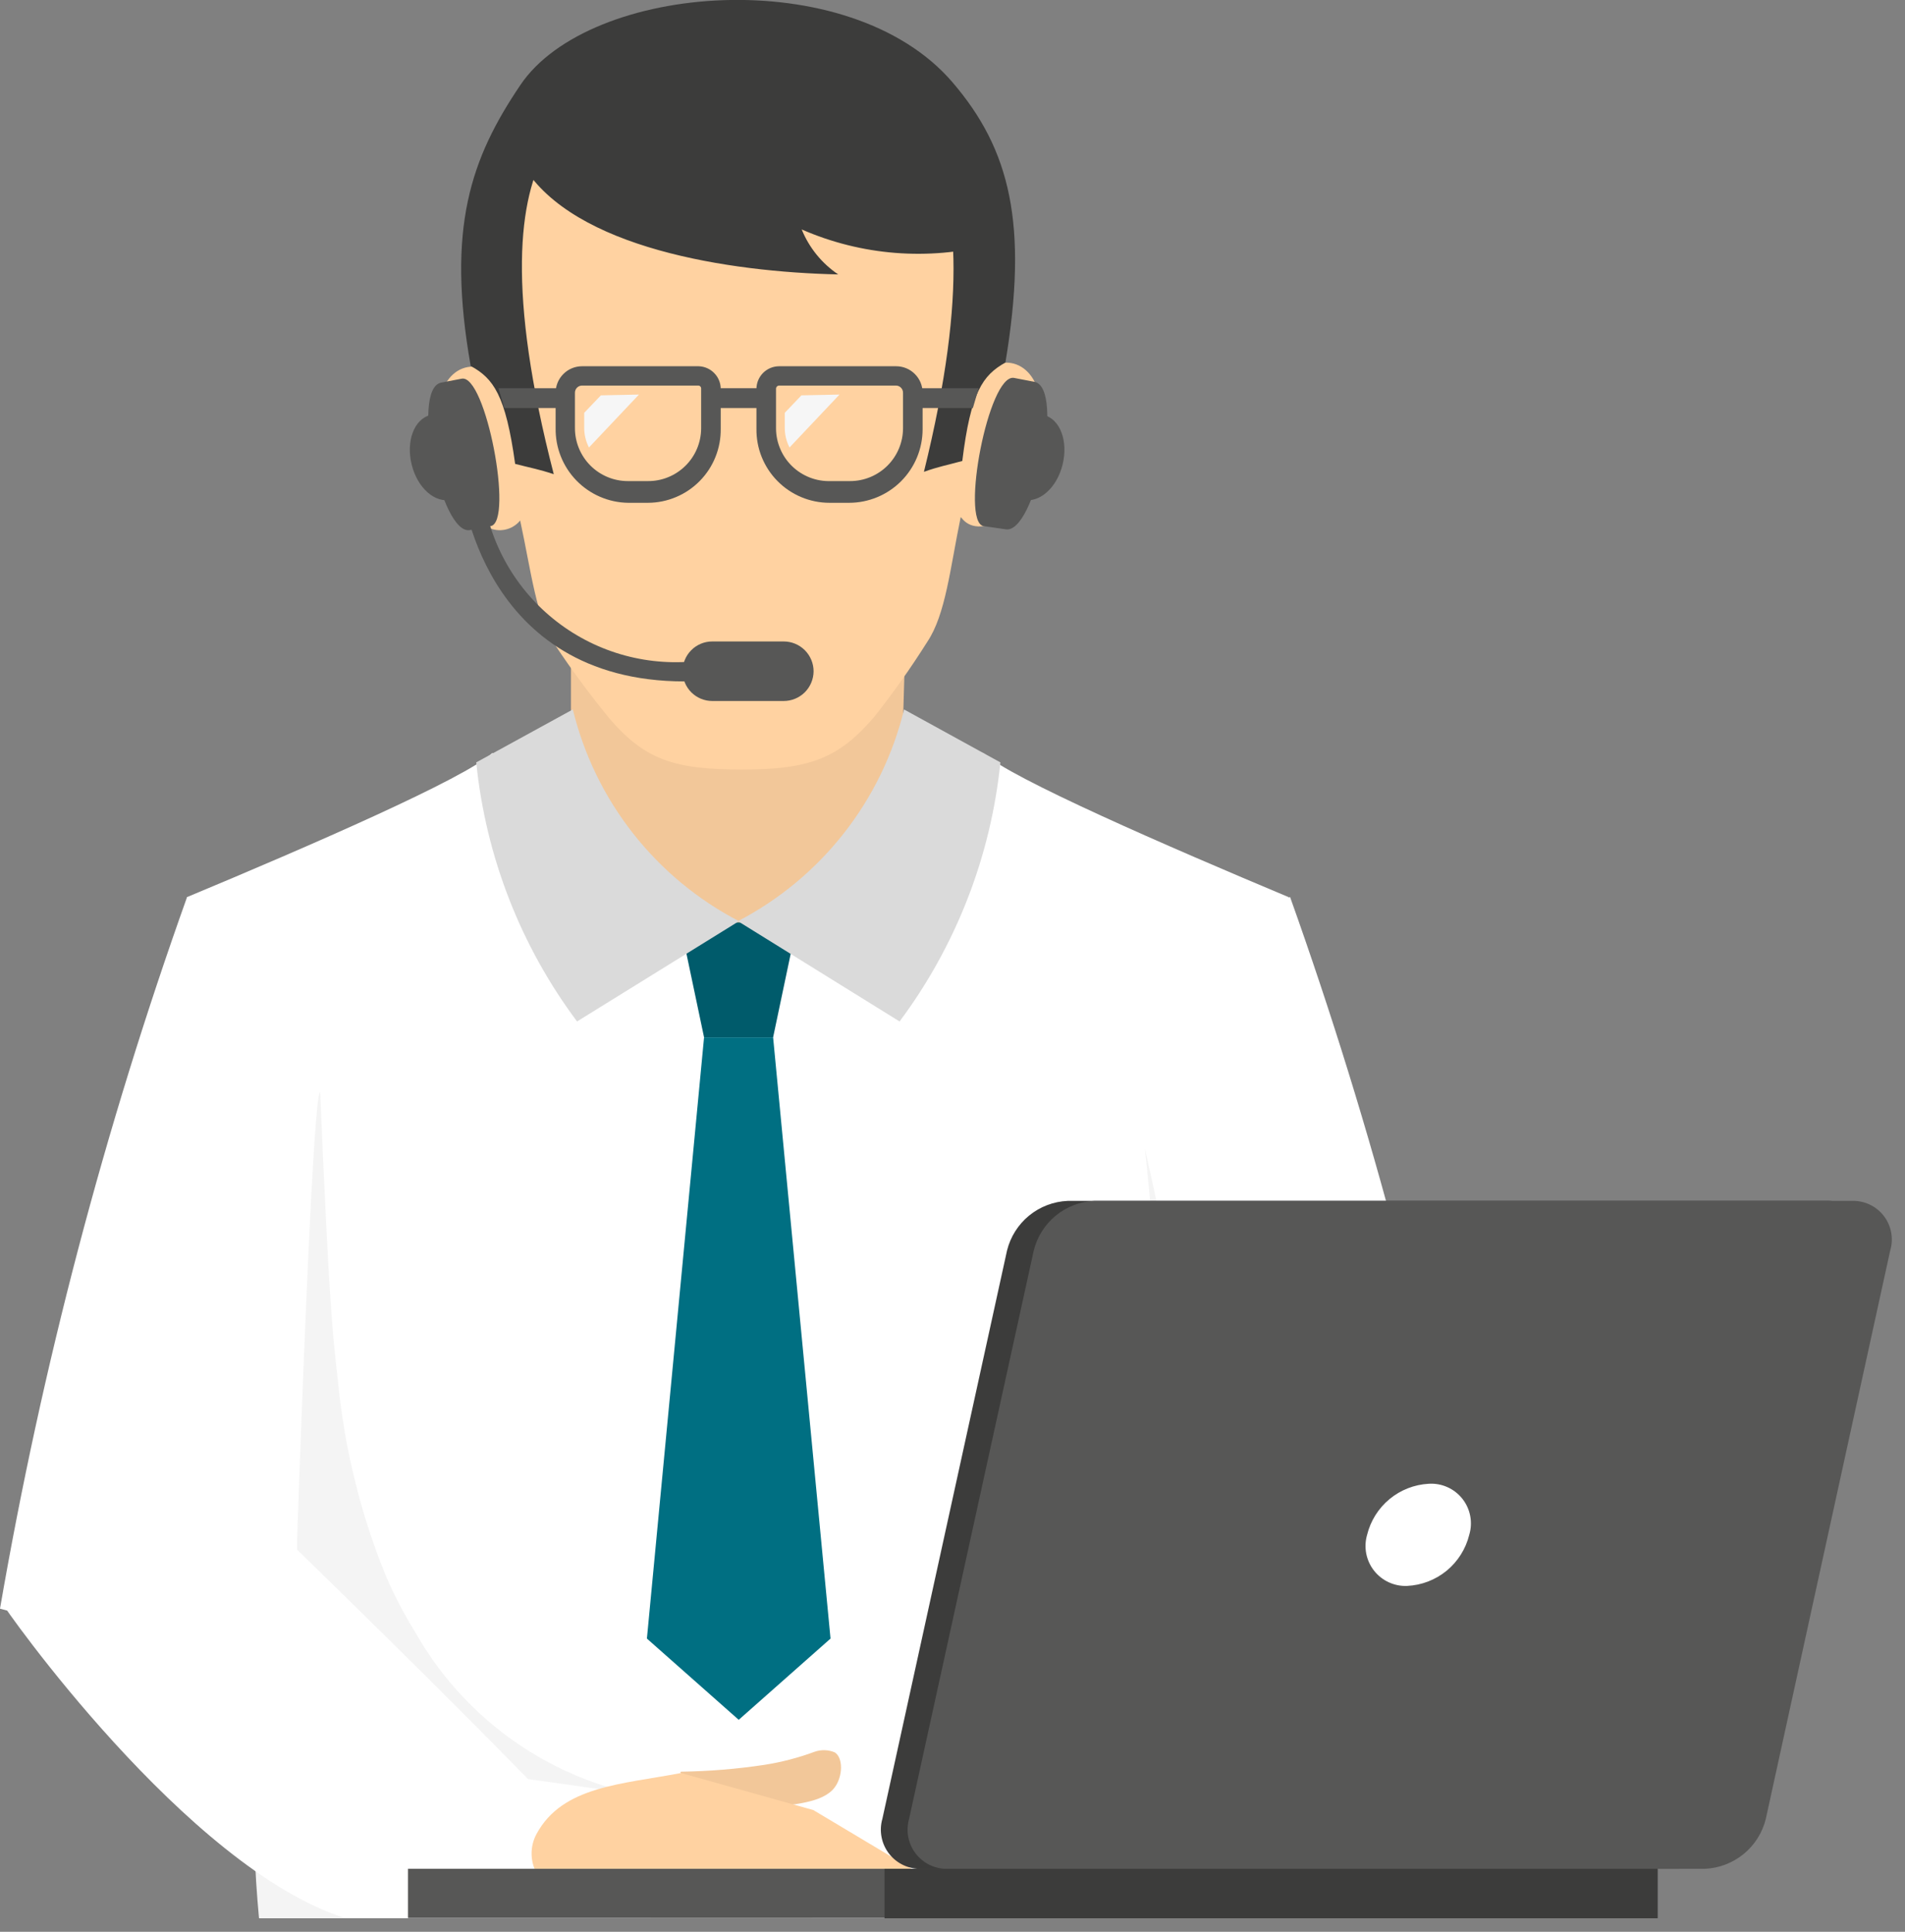 <svg width="72" height="73" viewBox="0 0 72 73" fill="none" xmlns="http://www.w3.org/2000/svg">
<rect x="0" y="0" width="72" height="73" fill="#808080" stroke="none"/>
<g clip-path="url(#clip0)">
<path d="M9.89 63.39L0 60.79C1.583 51.641 3.948 42.644 7.07 33.9L17 36.5L9.89 63.39Z" fill="white"/>
<path d="M45.94 63.39L55.83 60.79C54.248 51.641 51.882 42.644 48.76 33.9L38.87 36.5L45.94 63.39Z" fill="white"/>
<path d="M55.83 60.48V60.56L55.71 60.83C55.36 61.63 54.99 62.41 54.61 63.19C54.17 64.09 53.71 64.99 53.24 65.86C52.03 68.11 50.7 70.32 49.24 72.49H37.69C37.81 72.14 37.92 71.79 38.05 71.49C39.33 67.774 41.095 64.244 43.3 60.99C43.76 60.31 44.3 59.64 44.75 58.99L45.55 57.99C45.67 57.85 45.79 57.73 45.9 57.59C46.55 56.83 47.23 56.11 47.9 55.42L55.73 60.51L55.83 60.48Z" fill="white"/>
<path d="M46.54 50.8C46.085 53.01 45.874 55.264 45.91 57.52C45.91 59.45 46 61.4 46.08 63.36C46.16 64.97 46.23 66.59 46.24 68.19C46.249 69.626 46.183 71.061 46.04 72.49H9.79C9.618 70.665 9.558 68.832 9.61 67C9.61 65.78 9.69 64.55 9.75 63.33C9.84 61.33 9.94 59.42 9.93 57.49C9.958 55.233 9.743 52.981 9.29 50.77C8.47 47.09 8.14 42.39 7.07 33.9C11.63 32 17.62 29.4 18.6 28.46C20.105 28.9 21.655 29.165 23.22 29.25C25.06 29.42 26.89 29.53 27.89 29.63C29.89 29.42 35.24 29.21 37.17 28.46C38.17 29.4 44.17 32 48.7 33.9C47.69 42.42 47.37 47.12 46.54 50.8Z" fill="white"/>
<path d="M26.61 39.2L25.69 34.83L27.92 34.77L30.14 34.83L29.22 39.2H26.61Z" fill="#005B6B"/>
<path d="M26.61 39.2L24.45 61.92L27.92 64.99L31.39 61.92L29.22 39.2H26.61Z" fill="#006F82"/>
<path opacity="0.05" d="M30.75 72.49H11.45H9.79C9.618 70.665 9.558 68.832 9.61 67C10.006 66.813 10.352 66.534 10.618 66.186C10.885 65.838 11.063 65.431 11.14 65C11.14 65 11.14 61.13 11.23 59.13C11.23 58.8 11.23 58.52 11.23 58.31C11.225 58.257 11.225 58.203 11.23 58.15C11.41 52.93 11.85 41.27 12.1 41.27C12.17 42.88 12.24 44.47 12.32 46.07C12.42 48.13 12.53 50.2 12.78 52.26C13.024 54.735 13.62 57.163 14.55 59.47C14.875 60.239 15.26 60.981 15.7 61.69C16.576 63.235 17.768 64.578 19.198 65.631C20.628 66.684 22.265 67.423 24 67.8C21.28 67.41 18.54 67.03 15.81 66.66L14.53 66.48C15.096 67.006 15.712 67.475 16.37 67.88C20.52 70.49 26 70.87 30.75 72.49Z" fill="#1D1D1B"/>
<path opacity="0.05" d="M54.58 63.19C54.14 64.09 53.68 64.99 53.21 65.86C52 68.11 50.67 70.32 49.21 72.49H45.06H36C36.736 72.261 37.434 71.924 38.07 71.49C40.305 69.728 41.877 67.26 42.53 64.49C42.865 63.337 43.128 62.165 43.32 60.98C43.39 60.58 43.44 60.18 43.5 59.76C43.68 58.31 43.78 56.84 43.83 55.4C43.899 51.392 43.712 47.384 43.27 43.4C44.376 48.207 45.145 53.086 45.57 58C45.57 58.07 45.57 58.15 45.57 58.23C45.57 58.72 45.64 60.51 45.64 62.4C45.64 64.57 45.69 66.89 45.71 67.49C45.823 67.785 46.001 68.052 46.23 68.27C47.84 69.74 51 66.69 54.58 63.19Z" fill="#1D1D1B"/>
<path d="M21.58 23.44V25.36V27.42V28.34L21.69 34.94L25.61 34.86H27.72H28H29.94L33.94 34.78L34.12 28.42V27.61L34.18 25.56V23.87L21.58 23.44Z" fill="#F2C799"/>
<path d="M27.82 1.15C33.5 1.13 38 4.87 37.61 11.6C37.562 12.375 37.465 13.147 37.32 13.91C38.58 13.19 39.69 14.44 39.24 16.36C38.93 17.7 38.24 19.52 37.53 19.79C36.63 20.12 36.36 19.56 36.31 19.54C35.91 21.48 35.74 23.22 35.05 24.25C34.434 25.228 33.767 26.173 33.05 27.08C31.71 28.65 30.61 29.08 28.05 29.08C25.5 29.08 24.39 28.72 23.05 27.17C22.31 26.269 21.615 25.331 20.97 24.36C20.27 23.36 20.08 21.61 19.66 19.67C19.516 19.845 19.317 19.966 19.096 20.014C18.874 20.061 18.643 20.031 18.44 19.93C17.69 19.67 17.01 17.86 16.68 16.52C16.21 14.61 17.3 13.35 18.57 14.05C18.414 13.288 18.308 12.516 18.25 11.74C17.67 5 22.15 1.2 27.82 1.15Z" fill="#FFD2A1"/>
<path d="M36 3.11C38.18 5.65 38.87 8.48 38 13.7C37.14 14.18 36.69 14.82 36.37 17.42C35.75 17.59 35.48 17.63 34.92 17.83C38.33 4 33 3.73 31.49 3.44C29.061 3.217 26.616 3.233 24.19 3.49C22.72 3.79 17.36 4.11 20.93 17.92C20.36 17.73 20.09 17.69 19.47 17.53C19.11 14.93 18.65 14.3 17.79 13.83C16.87 8.62 17.79 5.99 19.67 3.21C22.27 -0.65 32.1 -1.44 36 3.11Z" fill="#3C3C3B"/>
<path d="M24.44 1.18C23.732 1.214 23.043 1.427 22.44 1.8C21.56 2.28 19.33 5.52 19.79 6.28C21.69 9.38 27.55 10.28 31.68 10.37C31.061 9.953 30.581 9.361 30.3 8.67C32.556 9.656 35.077 9.857 37.46 9.24C36.873 7.159 35.812 5.242 34.36 3.64C33.029 2.486 31.4 1.73 29.66 1.46C27.933 1.202 26.185 1.108 24.44 1.18Z" fill="#3C3C3B"/>
<path d="M21.81 38.6C19.675 35.743 18.358 32.359 18 28.81L21.65 26.81C22.065 28.514 22.84 30.11 23.924 31.49C25.007 32.87 26.373 34.002 27.93 34.81L21.81 38.6Z" fill="#DADADA"/>
<path d="M34 38.6C36.132 35.741 37.449 32.358 37.81 28.81L34.17 26.81C33.753 28.514 32.977 30.109 31.894 31.488C30.811 32.868 29.446 34 27.89 34.81L34 38.6Z" fill="#DADADA"/>
<path d="M18.55 19.88L17.77 20.03C16.66 20.26 15.51 14.7 16.67 14.46L17.45 14.31C18.36 14.13 19.42 19.71 18.55 19.88Z" fill="#575756"/>
<path d="M17.78 17C18 17.89 17.69 18.73 17.07 18.88C16.45 19.03 15.78 18.45 15.56 17.56C15.34 16.67 15.65 15.84 16.27 15.68C16.89 15.52 17.56 16.12 17.78 17Z" fill="#575756"/>
<path d="M37.17 19.88L38 20C39.11 20.23 40.26 14.67 39.1 14.43L38.32 14.28C37.36 14.13 36.3 19.71 37.17 19.88Z" fill="#575756"/>
<path d="M37.94 17C37.72 17.89 38.03 18.73 38.65 18.88C39.27 19.03 39.94 18.45 40.16 17.56C40.38 16.67 40.07 15.84 39.45 15.68C38.83 15.52 38.16 16.12 37.94 17Z" fill="#575756"/>
<path d="M25.88 25.75C18.15 25.75 17.44 18.38 17.44 18.31L18.21 18.24C18.285 19.205 18.549 20.147 18.988 21.009C19.428 21.872 20.033 22.64 20.77 23.268C21.507 23.896 22.361 24.373 23.282 24.67C24.204 24.967 25.175 25.079 26.14 25V25.77L25.88 25.75Z" fill="#575756"/>
<path d="M30.75 25.37C30.747 25.668 30.627 25.953 30.416 26.163C30.204 26.372 29.918 26.49 29.62 26.49H26.92C26.623 26.49 26.338 26.372 26.128 26.162C25.918 25.952 25.8 25.667 25.8 25.37C25.799 25.222 25.827 25.075 25.882 24.938C25.938 24.801 26.02 24.677 26.125 24.572C26.229 24.466 26.352 24.383 26.489 24.326C26.626 24.269 26.772 24.24 26.92 24.24H29.62C29.92 24.24 30.207 24.359 30.419 24.571C30.631 24.783 30.75 25.07 30.75 25.37Z" fill="#575756"/>
<path d="M26.5 16.2V14.69C26.501 14.675 26.5 14.659 26.495 14.645C26.49 14.63 26.482 14.617 26.471 14.606C26.461 14.594 26.449 14.585 26.434 14.579C26.421 14.573 26.405 14.57 26.39 14.57H22C21.928 14.57 21.86 14.598 21.809 14.649C21.758 14.7 21.73 14.768 21.73 14.84V16.18C21.73 16.71 21.941 17.219 22.316 17.594C22.691 17.969 23.2 18.18 23.73 18.18H24.48C24.743 18.183 25.003 18.134 25.247 18.035C25.491 17.937 25.712 17.792 25.9 17.608C26.088 17.424 26.237 17.206 26.34 16.964C26.443 16.722 26.497 16.463 26.5 16.2ZM27.24 14.69V16.2C27.245 16.565 27.178 16.927 27.042 17.266C26.907 17.605 26.705 17.914 26.449 18.174C26.194 18.434 25.889 18.642 25.552 18.783C25.216 18.925 24.855 18.999 24.49 19H23.74C23.375 18.995 23.014 18.918 22.679 18.773C22.344 18.629 22.04 18.419 21.786 18.158C21.531 17.896 21.331 17.586 21.196 17.247C21.061 16.908 20.995 16.545 21 16.18V14.84C21 14.575 21.105 14.32 21.293 14.133C21.48 13.945 21.735 13.84 22 13.84H26.41C26.631 13.848 26.841 13.94 26.995 14.099C27.15 14.257 27.238 14.469 27.24 14.69Z" fill="#575756"/>
<path d="M29.33 16.2V14.69C29.33 14.658 29.343 14.628 29.365 14.605C29.388 14.583 29.418 14.57 29.45 14.57H33.86C33.932 14.57 34 14.598 34.051 14.649C34.102 14.7 34.13 14.768 34.13 14.84V16.18C34.13 16.71 33.919 17.219 33.544 17.594C33.169 17.969 32.66 18.18 32.13 18.18H31.39C31.124 18.188 30.859 18.143 30.611 18.047C30.363 17.951 30.136 17.807 29.944 17.623C29.752 17.438 29.599 17.218 29.494 16.973C29.388 16.729 29.332 16.466 29.33 16.2ZM28.59 14.69V16.2C28.585 16.566 28.652 16.929 28.788 17.268C28.925 17.608 29.127 17.917 29.384 18.177C29.641 18.438 29.947 18.645 30.285 18.786C30.622 18.927 30.984 19 31.35 19H32.09C32.827 19 33.534 18.707 34.056 18.186C34.577 17.664 34.87 16.957 34.87 16.22V14.84C34.87 14.575 34.765 14.32 34.577 14.133C34.39 13.945 34.135 13.84 33.87 13.84H29.45C29.224 13.84 29.006 13.929 28.845 14.088C28.684 14.248 28.593 14.464 28.59 14.69Z" fill="#575756"/>
<path d="M21.33 15.42H19.06L18.84 14.67H21.33V15.42Z" fill="#575756"/>
<path d="M34.5 15.42H36.77L36.99 14.67H34.5V15.42Z" fill="#575756"/>
<path d="M28.77 14.67H27.07V15.42H28.77V14.67Z" fill="#575756"/>
<path d="M22.71 14.94L22.08 15.6V16.18C22.081 16.434 22.143 16.684 22.26 16.91L24.15 14.91L22.71 14.94Z" fill="#F6F6F6"/>
<path d="M30.29 14.94L29.66 15.6V16.18C29.662 16.434 29.723 16.684 29.84 16.91L31.73 14.91L30.29 14.94Z" fill="#F6F6F6"/>
<path d="M24.61 72.49H13.07C7.07 70.62 0.07 60.65 0.07 60.56V60.48H0.12L7.95 55.39C8.59 56 24.08 70.88 24.61 72.49Z" fill="white"/>
<path d="M30.78 66.2C30.171 66.425 29.541 66.589 28.9 66.69C27.854 66.849 26.798 66.935 25.74 66.95C25.54 66.95 26.9 68.23 27.36 68.3C27.958 68.41 28.572 68.41 29.17 68.3C29.91 68.18 31.1 68.15 31.55 67.54C31.86 67.12 31.87 66.42 31.55 66.22C31.305 66.117 31.03 66.11 30.78 66.2Z" fill="#F2C799"/>
<path d="M25.74 67L30.74 68.4L35.66 71.34L26.66 71.11C25.18 71.84 23.48 71.52 21.72 71.59C21.445 71.604 21.171 71.544 20.926 71.417C20.682 71.29 20.475 71.1 20.329 70.867C20.182 70.634 20.1 70.366 20.092 70.09C20.083 69.815 20.148 69.542 20.28 69.3C21.26 67.49 23.49 67.43 25.74 67Z" fill="#FFD2A1"/>
<path d="M33.35 68.73L38.06 47.26C38.187 46.741 38.479 46.278 38.892 45.938C39.305 45.6 39.816 45.404 40.35 45.38H69C69.234 45.368 69.467 45.413 69.679 45.51C69.892 45.608 70.078 45.755 70.222 45.939C70.367 46.123 70.464 46.339 70.507 46.569C70.55 46.799 70.538 47.036 70.47 47.26L65.77 68.73C65.641 69.251 65.348 69.716 64.933 70.057C64.519 70.397 64.006 70.595 63.47 70.62H34.83C34.596 70.629 34.363 70.583 34.15 70.484C33.937 70.386 33.751 70.238 33.606 70.054C33.462 69.869 33.363 69.653 33.319 69.423C33.274 69.193 33.285 68.955 33.35 68.73Z" fill="#3C3C3B"/>
<path d="M35.84 70.62H64.44C64.976 70.596 65.49 70.399 65.905 70.058C66.32 69.718 66.613 69.251 66.74 68.73L71.44 47.26C71.507 47.039 71.52 46.804 71.478 46.577C71.437 46.349 71.342 46.135 71.201 45.952C71.06 45.768 70.878 45.62 70.669 45.521C70.461 45.422 70.231 45.373 70 45.38H41.36C40.826 45.404 40.315 45.6 39.902 45.938C39.489 46.278 39.197 46.741 39.07 47.26L34.36 68.73C34.295 68.955 34.284 69.193 34.329 69.423C34.373 69.653 34.472 69.869 34.617 70.054C34.761 70.238 34.947 70.386 35.16 70.484C35.373 70.583 35.606 70.629 35.84 70.62Z" fill="#575756"/>
<path d="M51.67 58C51.603 58.23 51.592 58.472 51.637 58.707C51.683 58.942 51.783 59.163 51.931 59.352C52.078 59.54 52.269 59.691 52.486 59.791C52.703 59.892 52.941 59.94 53.18 59.93C53.727 59.905 54.252 59.703 54.676 59.356C55.099 59.008 55.399 58.532 55.53 58C55.6 57.768 55.613 57.523 55.567 57.286C55.522 57.048 55.42 56.825 55.269 56.635C55.119 56.446 54.925 56.295 54.704 56.197C54.483 56.098 54.242 56.055 54 56.07C53.456 56.099 52.936 56.303 52.516 56.65C52.097 56.998 51.8 57.471 51.67 58Z" fill="white"/>
<path d="M15.42 72.48H23.18H62.65V70.62H15.42V72.48Z" fill="#575756"/>
<path d="M62.65 70.62H33.43V72.49H62.65V70.62Z" fill="#3C3C3B"/>
</g>
<defs>
<clipPath id="clip0">
<rect width="71.49" height="72.49" fill="white"/>
</clipPath>
</defs>
</svg>
